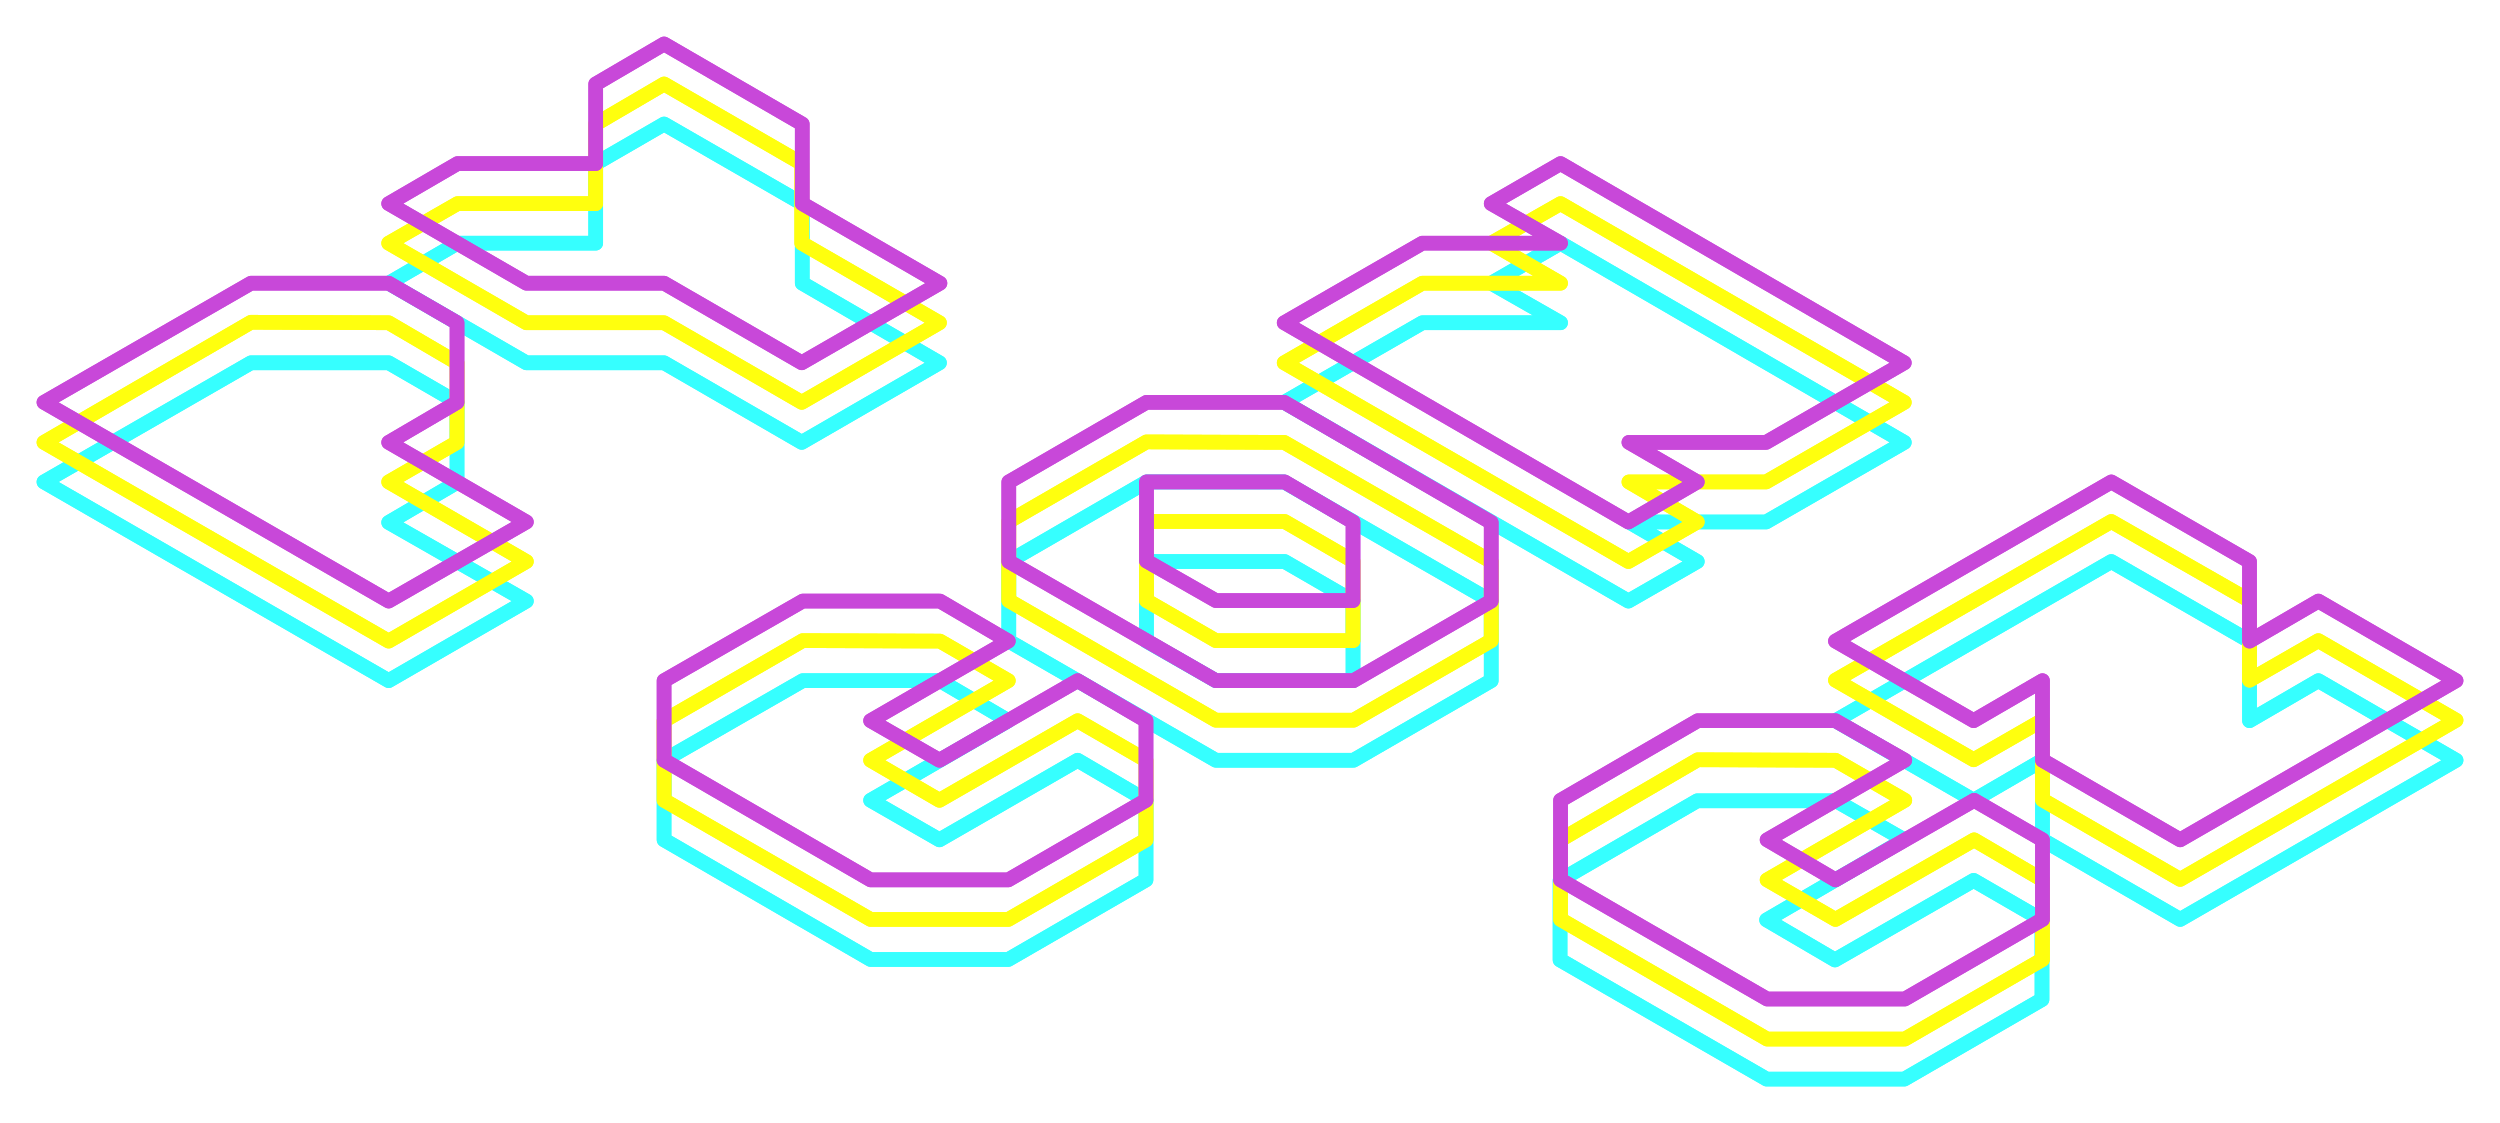 <svg xmlns="http://www.w3.org/2000/svg" xmlns:xlink="http://www.w3.org/1999/xlink" viewBox="-6 -6 512 230">
    <defs>
        <filter id="glow">
            <feGaussianBlur stdDeviation="2 2" result="glow" />
            <feComponentTransfer><feFuncA type="linear" slope="0.75" /></feComponentTransfer>
        </filter>
    </defs>
    <g fill="none" vector-effect="non-scaling-stroke" stroke-width="3" stroke-linejoin="round" stroke-miterlimit="10">
        <path filter="url(#glow)" stroke="#36ffff" d="M130 19.4l-14 8.1v16.3H87.7L73.6 52l28.2 16.3H130l28.2 16.3 28.2-16.3L158.3 52V35.7zm183.6 24.4L299.4 52l14.2 8.1h-28.3L257 76.4l70.5 40.7 14.1-8.1-14-8.1h28.1l28.3-16.3zM45.4 68.3L3 92.7l70.6 40.7 28.2-16.3L73.6 101l14-8.2V76.4l-14-8.1zm183.4 24.4L200.6 109v16.3l42.4 24.4h28.2l28.2-16.3v-16.3L257 92.7zm0 16.3h28.3l14 8.1v16.3H243l-14.2-8.1zm197.6 0l-56.5 32.6 28.3 16.3 14.1-8.2V166l28.2 16.3 56.5-32.6-28.2-16.3-14.1 8.2v-16.3zm-268 24.4L130 149.7V166l42.3 24.5h28.2l28.2-16.3v-16.3l-14-8.2-28.3 16.3-14.1-8.1 28.2-16.3-14-8.2zM341.6 158l-28.1 16.3v16.3l42.3 24.4h28.2l28.2-16.3v-16.3l-14-8.1-28.4 16.3-14-8.2L384 166 370 158z" />
        <path stroke="#36ffff" d="M130 19.4l-14 8.1v16.3H87.7L73.6 52l28.2 16.3H130l28.2 16.3 28.2-16.3L158.3 52V35.7zm183.6 24.4L299.4 52l14.2 8.1h-28.3L257 76.4l70.5 40.7 14.1-8.1-14-8.1h28.1l28.3-16.3zM45.4 68.3L3 92.7l70.6 40.7 28.2-16.3L73.6 101l14-8.2V76.4l-14-8.1zm183.4 24.4L200.6 109v16.3l42.4 24.4h28.2l28.2-16.3v-16.3L257 92.7zm0 16.3h28.3l14 8.1v16.3H243l-14.2-8.1zm197.6 0l-56.5 32.6 28.3 16.3 14.1-8.2V166l28.2 16.3 56.5-32.6-28.2-16.3-14.1 8.2v-16.3zm-268 24.4L130 149.7V166l42.3 24.5h28.2l28.2-16.3v-16.3l-14-8.2-28.3 16.3-14.1-8.1 28.2-16.3-14-8.2zM341.6 158l-28.1 16.3v16.3l42.3 24.4h28.2l28.2-16.3v-16.3l-14-8.1-28.4 16.3-14-8.2L384 166 370 158z" />
        <path filter="url(#glow)" stroke="#ffff0e" d="M130 11.2l-14 8.2v16.3H87.7l-14.1 8.1 28.2 16.3H130l28.2 16.3 28.2-16.3-28.2-16.3V27.5zm183.6 24.5l-14.2 8.1 14.2 8.2h-28.3L257 68.3l70.5 40.7 14.1-8.1-14-8.2h28.1l28.3-16.3zM45.4 60L3 84.6l70.6 40.7 28.2-16.3-28.2-16.3 14-8.1V68.3l-14-8.2zm183.4 24.5l-28.2 16.3V117l42.4 24.5h28.2l28.2-16.3V109L257 84.6zm0 16.3h28.3l14 8.1v16.3H243l-14.2-8.2zm197.6 0l-56.5 32.5 28.3 16.3 14.1-8.1v16.3l28.2 16.3 56.5-32.6-28.2-16.3-14.1 8.1v-16.3zm-268 24.4L130 141.6v16.3l42.3 24.4h28.2l28.2-16.3v-16.3l-14-8.1-28.3 16.3-14.1-8.2 28.2-16.3-14-8.1zm183.3 24.4L313.6 166v16.3l42.3 24.5h28.2l28.2-16.3v-16.3l-14-8.2-28.4 16.3-14-8.1 28.2-16.3-14.2-8.2z" />
        <path stroke="#ffff0e" d="M130 11.2l-14 8.2v16.3H87.7l-14.1 8.1 28.2 16.3H130l28.2 16.3 28.2-16.3-28.2-16.3V27.5zm183.6 24.5l-14.2 8.1 14.2 8.2h-28.3L257 68.3l70.5 40.7 14.1-8.1-14-8.2h28.1l28.3-16.3zM45.4 60L3 84.6l70.6 40.7 28.2-16.3-28.2-16.3 14-8.1V68.3l-14-8.2zm183.4 24.5l-28.2 16.3V117l42.4 24.5h28.2l28.2-16.3V109L257 84.6zm0 16.3h28.3l14 8.1v16.3H243l-14.2-8.2zm197.6 0l-56.5 32.5 28.3 16.3 14.1-8.1v16.3l28.2 16.3 56.5-32.6-28.2-16.3-14.1 8.1v-16.3zm-268 24.4L130 141.6v16.3l42.3 24.4h28.2l28.2-16.3v-16.3l-14-8.1-28.3 16.3-14.1-8.2 28.2-16.3-14-8.1zm183.3 24.4L313.6 166v16.3l42.3 24.5h28.2l28.2-16.3v-16.3l-14-8.2-28.4 16.3-14-8.1 28.2-16.3-14.2-8.2z" />
        <path filter="url(#glow)" stroke="#c848d9" d="M130 3l-14 8.2v16.3H87.7l-14.1 8.2L101.8 52H130l28.2 16.3L186.5 52l-28.2-16.3V19.4zm183.6 24.5l-14.2 8.2 14.2 8.1h-28.3L257 60.1l70.5 40.8 14.1-8.2-14-8.1h28.1l28.3-16.3zM45.4 52L3 76.4l70.6 40.7 28.2-16.2-28.2-16.3 14-8.2V60.1l-14-8.1zm183.4 24.4l-28.2 16.3V109l42.4 24.4h28.2l28.2-16.3V101L257 76.4zm0 16.3h28.3l14 8.2V117H243l-14.2-8.1zm197.6 0l-56.5 32.6 28.3 16.3 14.1-8.2v16.3l28.2 16.3 56.5-32.6-28.2-16.3-14.1 8.2V109zm-268 24.4L130 133.4v16.3l42.3 24.5h28.2l28.2-16.3v-16.3l-14-8.2-28.3 16.3-14.1-8.1 28.2-16.3-14-8.2zm183.3 24.5l-28.1 16.3v16.3l42.3 24.4h28.2l28.2-16.3V166l-14-8.1-28.4 16.3-14-8.2 28.2-16.3-14.2-8.1z" />
        <path stroke="#c848d9" d="M130 3l-14 8.2v16.3H87.7l-14.1 8.2L101.8 52H130l28.2 16.3L186.5 52l-28.2-16.3V19.4zm183.6 24.5l-14.2 8.2 14.2 8.1h-28.3L257 60.1l70.5 40.8 14.1-8.2-14-8.1h28.1l28.3-16.3zM45.4 52L3 76.4l70.6 40.7 28.2-16.2-28.2-16.3 14-8.2V60.1l-14-8.1zm183.4 24.4l-28.2 16.3V109l42.4 24.4h28.2l28.2-16.3V101L257 76.4zm0 16.3h28.3l14 8.2V117H243l-14.2-8.1zm197.6 0l-56.5 32.6 28.3 16.3 14.1-8.2v16.3l28.2 16.3 56.5-32.6-28.2-16.3-14.1 8.2V109zm-268 24.4L130 133.4v16.3l42.3 24.5h28.2l28.2-16.3v-16.3l-14-8.2-28.3 16.3-14.1-8.1 28.2-16.3-14-8.2zm183.3 24.5l-28.1 16.3v16.3l42.3 24.4h28.2l28.2-16.3V166l-14-8.1-28.4 16.3-14-8.2 28.2-16.3-14.2-8.1z" />
    </g>
</svg>

